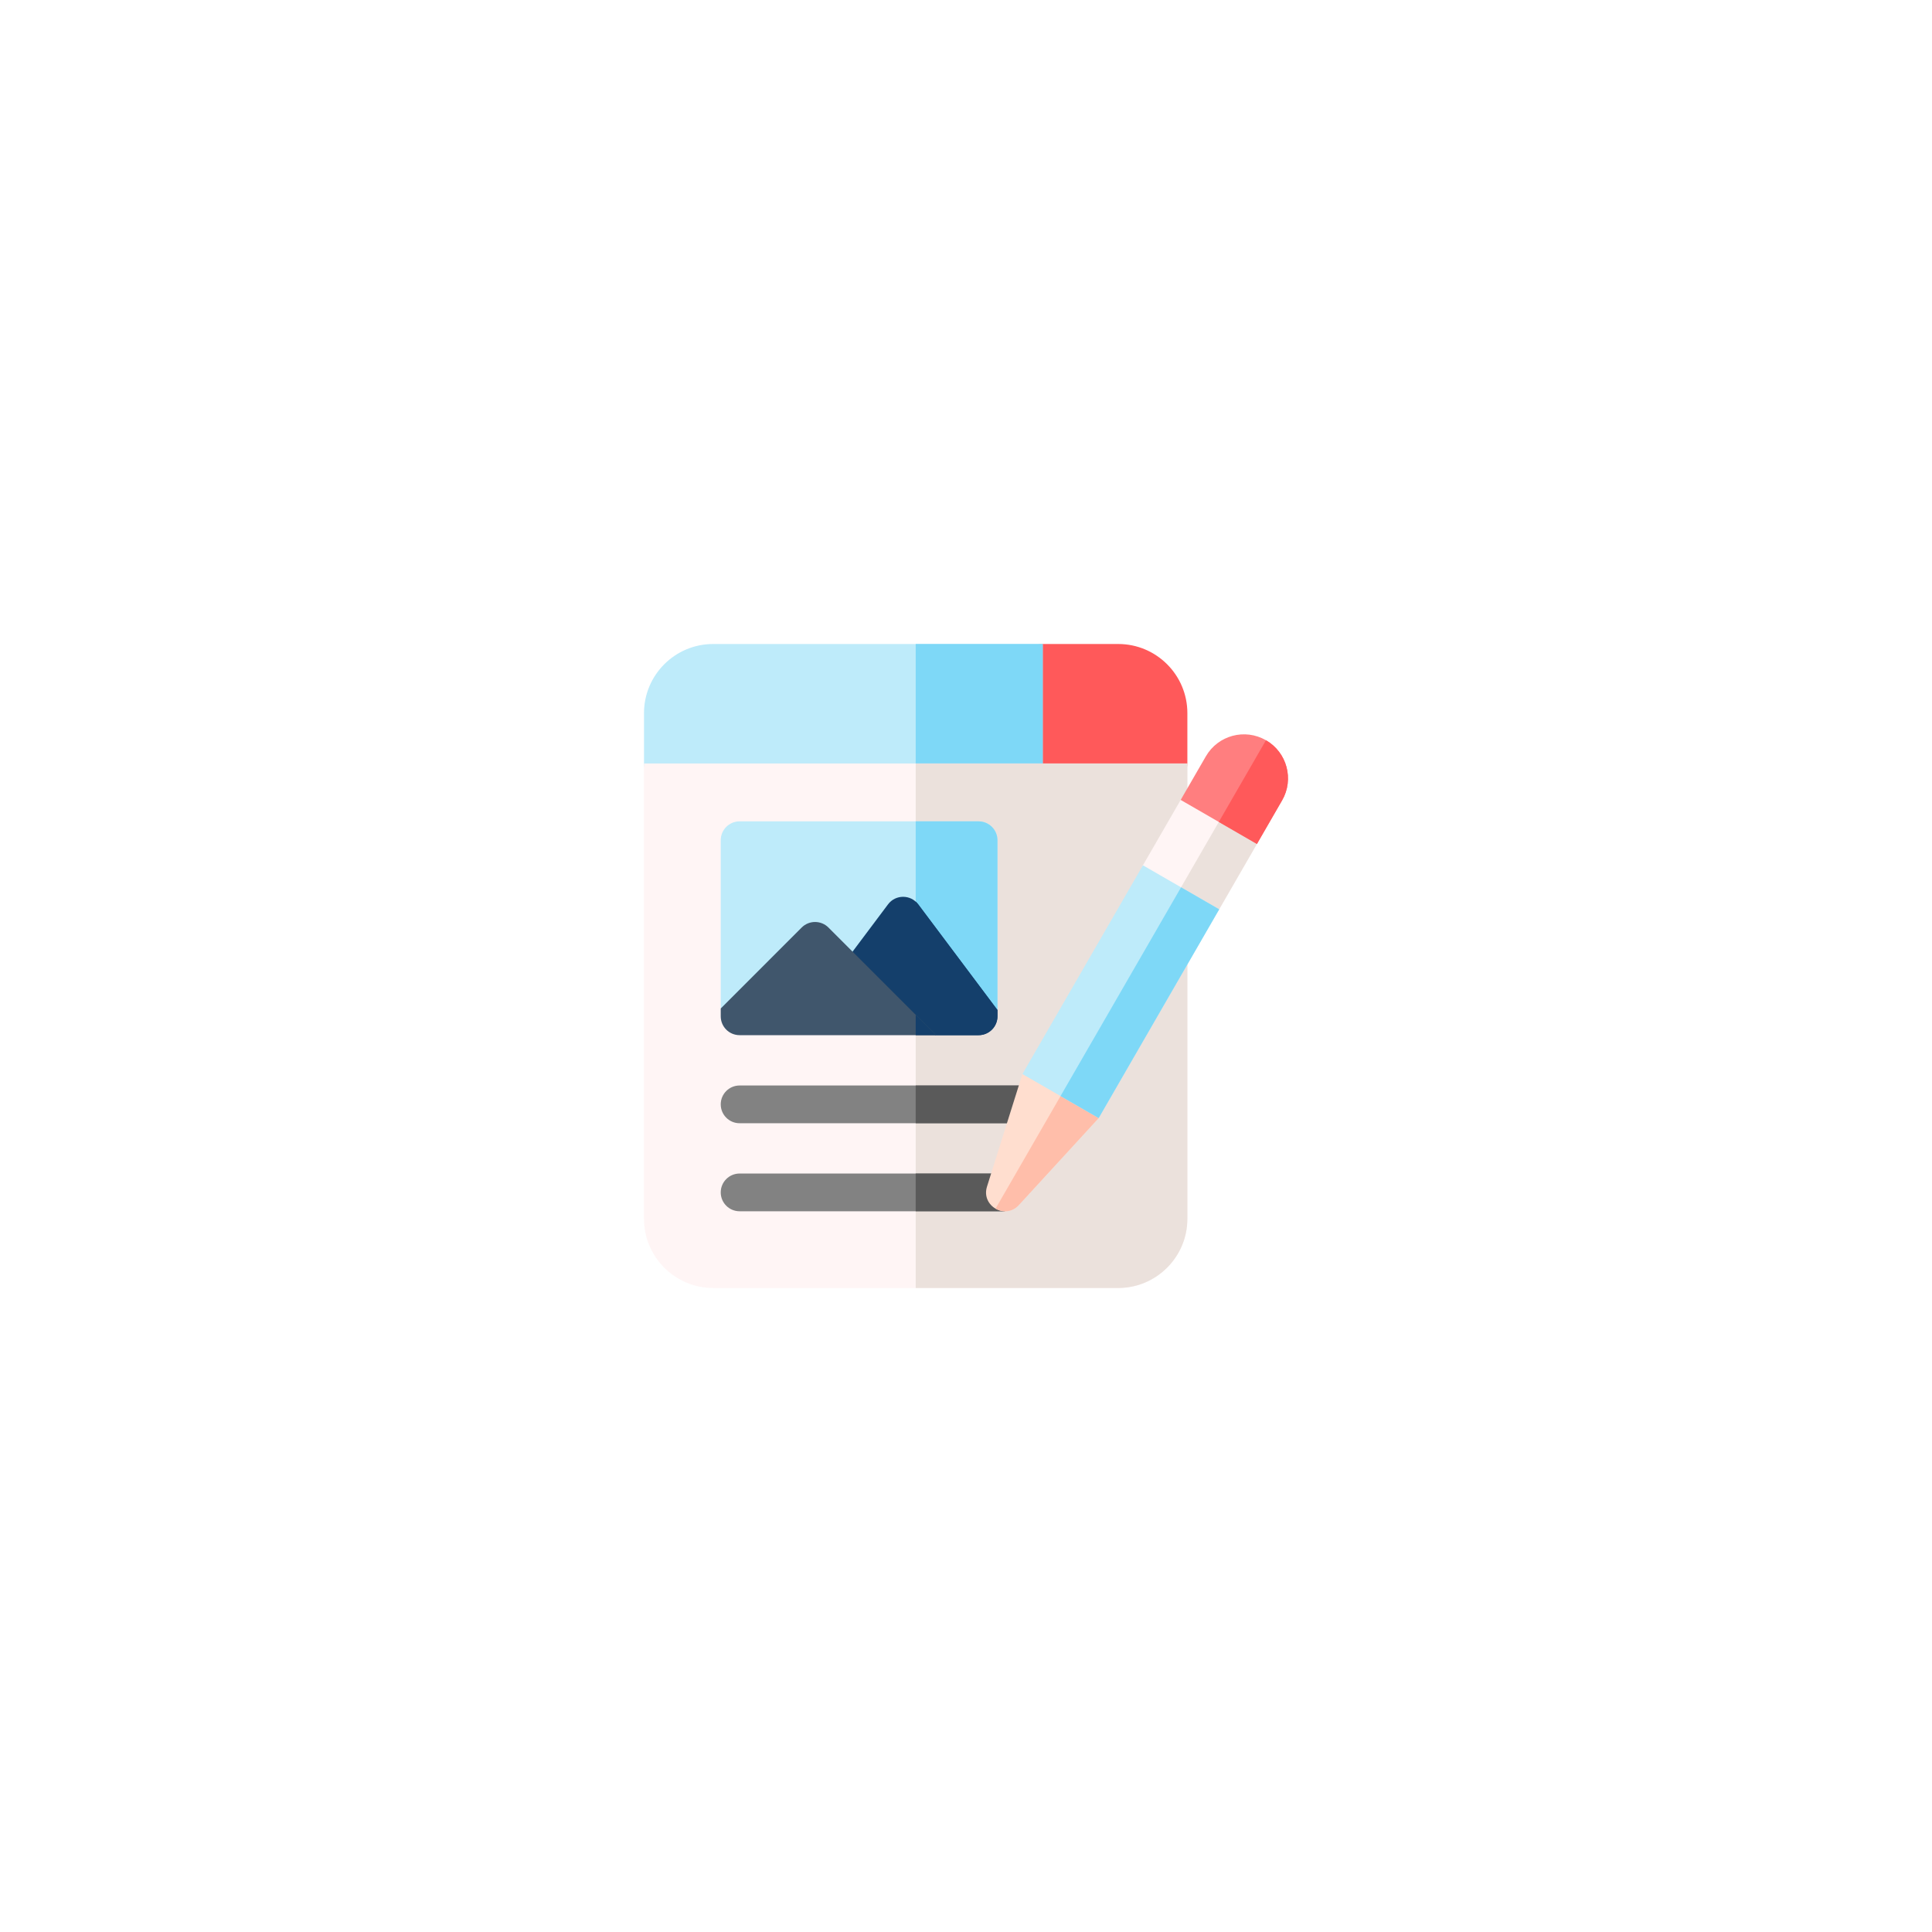 <svg width="60" height="60" viewBox="0 0 60 60" fill="none" xmlns="http://www.w3.org/2000/svg">
<g filter="url(#filter0_d)">
<circle opacity="0.5" cx="30" cy="24" r="20" fill="white"/>
<path d="M36.875 16.148C36.875 14.962 35.913 14 34.727 14H32.383C32.059 14 31.797 14.262 31.797 14.586V18.297H36.289C36.613 18.297 36.875 18.035 36.875 17.711V16.148Z" fill="#FF595A"/>
<path d="M22.148 14C20.962 14 20 14.962 20 16.148V17.711C20 18.035 20.262 18.297 20.586 18.297H32.383V14H22.148Z" fill="#BEEBFA"/>
<path d="M28.438 14H32.383V18.297H28.438V14Z" fill="#7ED8F7"/>
<path d="M20 17.711V31.852C20 33.036 20.964 34 22.148 34H34.727C35.911 34 36.875 33.036 36.875 31.852V17.711H20Z" fill="#FFF5F5"/>
<path d="M28.438 17.711V34H34.727C35.911 34 36.875 33.036 36.875 31.852V17.711H28.438Z" fill="#EBE1DC"/>
<path d="M30.391 19.508H22.969C22.645 19.508 22.383 19.77 22.383 20.094V25.32L30.977 25.367V20.094C30.977 19.77 30.714 19.508 30.391 19.508Z" fill="#BEEBFA"/>
<path d="M30.391 19.508H28.438V25.353L30.977 25.367V20.094C30.977 19.77 30.714 19.508 30.391 19.508Z" fill="#7ED8F7"/>
<path d="M30.391 26.148C30.714 26.148 30.977 25.886 30.977 25.562V25.367L28.516 22.086C28.281 21.773 27.812 21.773 27.578 22.086L26.477 23.554V25.289L29.071 26.148H30.391Z" fill="#143F6B"/>
<path d="M28.438 22.002V25.939L29.071 26.148H30.391C30.714 26.148 30.977 25.886 30.977 25.562V25.367L28.516 22.086C28.492 22.054 28.465 22.027 28.438 22.002Z" fill="#143F6B"/>
<path d="M24.898 22.804L22.383 25.32V25.562C22.383 25.886 22.645 26.148 22.969 26.148H29.071L25.727 22.804C25.498 22.576 25.127 22.576 24.898 22.804Z" fill="#40566C"/>
<path d="M28.438 26.148H29.071L28.438 25.515V26.148Z" fill="#143F6B"/>
<path d="M31.992 28.883H22.969C22.645 28.883 22.383 28.62 22.383 28.297C22.383 27.973 22.645 27.711 22.969 27.711H31.992C32.316 27.711 32.578 27.973 32.578 28.297C32.578 28.62 32.316 28.883 31.992 28.883Z" fill="#828282"/>
<path d="M31.992 27.711H28.438V28.883H31.992C32.316 28.883 32.578 28.62 32.578 28.297C32.578 27.973 32.316 27.711 31.992 27.711Z" fill="#5A5A5A"/>
<path d="M31.208 31.617H22.969C22.645 31.617 22.383 31.355 22.383 31.031C22.383 30.708 22.645 30.445 22.969 30.445H31.208" fill="#828282"/>
<path d="M31.208 30.445H28.438V31.617H31.208" fill="#5A5A5A"/>
<path d="M30.652 30.852C30.464 31.45 31.219 31.886 31.642 31.424L34.12 28.723C34.282 28.442 34.186 28.084 33.906 27.922L32.553 27.141C32.273 26.979 31.914 27.075 31.752 27.355L30.652 30.852Z" fill="#FFDECF"/>
<path d="M36.667 18.842L35.495 20.872C35.334 21.152 35.43 21.511 35.71 21.672L37.063 22.454C37.343 22.616 37.702 22.52 37.863 22.239L39.035 20.21C39.197 19.929 39.101 19.571 38.821 19.409L37.468 18.628C37.187 18.466 36.829 18.562 36.667 18.842Z" fill="#FFF5F5"/>
<path d="M31.642 31.424L34.12 28.723C34.282 28.442 34.186 28.084 33.906 27.922L33.229 27.532L30.918 31.535C31.136 31.661 31.431 31.655 31.642 31.424Z" fill="#FFBEAA"/>
<path d="M37.864 22.239L39.035 20.21C39.197 19.929 39.101 19.571 38.821 19.409L38.144 19.019L36.386 22.063L37.063 22.454C37.343 22.616 37.702 22.52 37.864 22.239Z" fill="#EBE1DC"/>
<path d="M39.316 16.989C38.662 16.611 37.826 16.835 37.449 17.489L36.667 18.842L39.035 20.21L39.817 18.856C40.194 18.203 39.97 17.366 39.316 16.989Z" fill="#FF7E7F"/>
<path d="M39.817 18.856C40.194 18.203 39.97 17.366 39.316 16.989L37.851 19.526L39.035 20.21L39.817 18.856Z" fill="#FF595A"/>
<path d="M31.752 27.356L35.495 20.873L37.863 22.24L34.12 28.723L31.752 27.356Z" fill="#BEEBFA"/>
<path d="M32.936 28.039L36.679 21.556L37.863 22.24L34.12 28.723L32.936 28.039Z" fill="#7ED8F7"/>
</g>
<defs>
<filter id="filter0_d" x="0" y="0" width="60" height="60" filterUnits="userSpaceOnUse" color-interpolation-filters="sRGB">
<feFlood flood-opacity="0" result="BackgroundImageFix"/>
<feColorMatrix in="SourceAlpha" type="matrix" values="0 0 0 0 0 0 0 0 0 0 0 0 0 0 0 0 0 0 127 0" result="hardAlpha"/>
<feOffset dy="6"/>
<feGaussianBlur stdDeviation="5"/>
<feComposite in2="hardAlpha" operator="out"/>
<feColorMatrix type="matrix" values="0 0 0 0 0.078 0 0 0 0 0.247 0 0 0 0 0.42 0 0 0 0.2 0"/>
<feBlend mode="normal" in2="BackgroundImageFix" result="effect1_dropShadow"/>
<feBlend mode="normal" in="SourceGraphic" in2="effect1_dropShadow" result="shape"/>
</filter>
</defs>
</svg>
